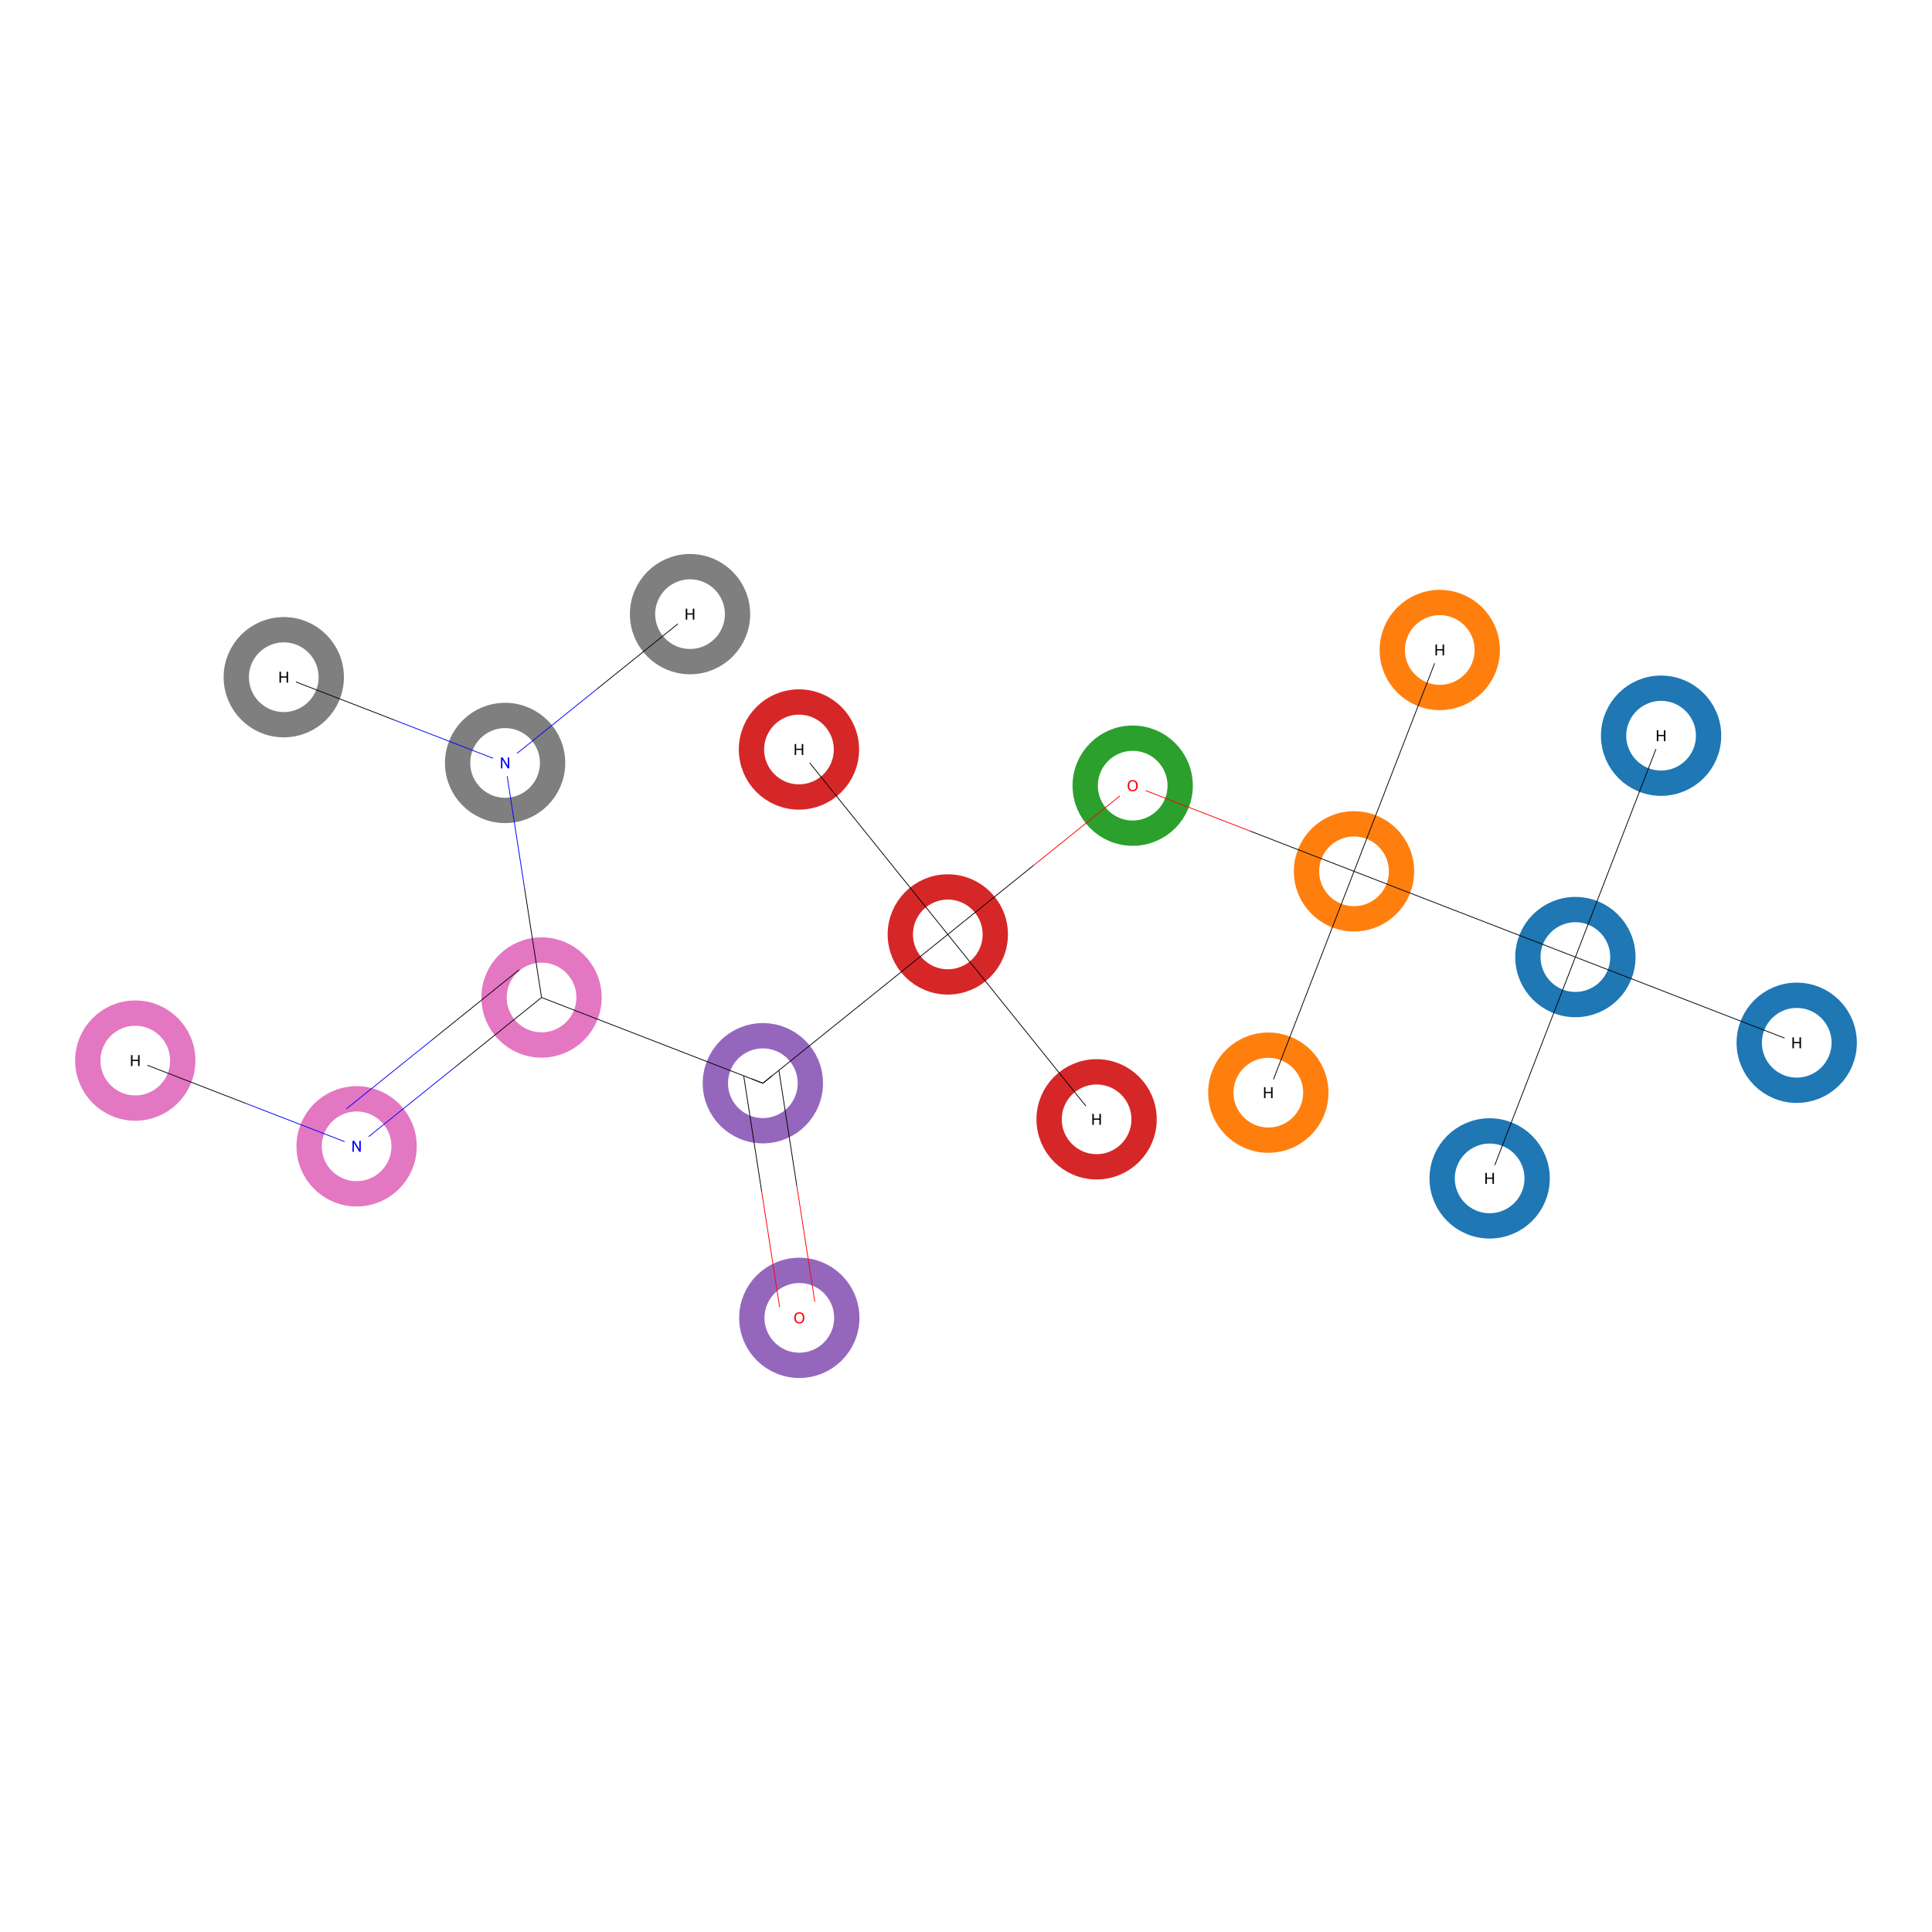 <?xml version='1.0' encoding='iso-8859-1'?>
<svg version='1.1' baseProfile='full'
              xmlns='http://www.w3.org/2000/svg'
                      xmlns:rdkit='http://www.rdkit.org/xml'
                      xmlns:xlink='http://www.w3.org/1999/xlink'
                  xml:space='preserve'
width='5000px' height='5000px' viewBox='0 0 5000 5000'>
<!-- END OF HEADER -->
<rect style='opacity:1.0;fill:#FFFFFF;stroke:none' width='5000.0' height='5000.0' x='0.0' y='0.0'> </rect>
<ellipse cx='4077.1' cy='2476.9' rx='122.9' ry='122.9' class='atom-0'  style='fill:none;stroke:#1F77B4;stroke-width:65.5px;stroke-linecap:butt;stroke-linejoin:miter;stroke-opacity:1' />
<ellipse cx='3504.2' cy='2255.0' rx='122.9' ry='122.9' class='atom-1'  style='fill:none;stroke:#FF7F0E;stroke-width:65.5px;stroke-linecap:butt;stroke-linejoin:miter;stroke-opacity:1' />
<ellipse cx='2931.4' cy='2033.3' rx='122.9' ry='122.9' class='atom-2'  style='fill:none;stroke:#2CA02C;stroke-width:65.5px;stroke-linecap:butt;stroke-linejoin:miter;stroke-opacity:1' />
<ellipse cx='2452.9' cy='2418.3' rx='122.9' ry='122.9' class='atom-3'  style='fill:none;stroke:#D62728;stroke-width:65.5px;stroke-linecap:butt;stroke-linejoin:miter;stroke-opacity:1' />
<ellipse cx='1974.3' cy='2803.4' rx='122.9' ry='122.9' class='atom-4'  style='fill:none;stroke:#9467BD;stroke-width:65.5px;stroke-linecap:butt;stroke-linejoin:miter;stroke-opacity:1' />
<ellipse cx='2068.6' cy='3410.6' rx='122.9' ry='122.9' class='atom-5'  style='fill:none;stroke:#9467BD;stroke-width:65.5px;stroke-linecap:butt;stroke-linejoin:miter;stroke-opacity:1' />
<ellipse cx='1401.5' cy='2581.5' rx='122.9' ry='122.9' class='atom-6'  style='fill:none;stroke:#E377C2;stroke-width:65.5px;stroke-linecap:butt;stroke-linejoin:miter;stroke-opacity:1' />
<ellipse cx='1307.2' cy='1974.5' rx='122.9' ry='122.9' class='atom-7'  style='fill:none;stroke:#7F7F7F;stroke-width:65.5px;stroke-linecap:butt;stroke-linejoin:miter;stroke-opacity:1' />
<ellipse cx='922.9' cy='2966.7' rx='122.9' ry='122.9' class='atom-8'  style='fill:none;stroke:#E377C2;stroke-width:65.5px;stroke-linecap:butt;stroke-linejoin:miter;stroke-opacity:1' />
<ellipse cx='3855.2' cy='3049.7' rx='122.9' ry='122.9' class='atom-9'  style='fill:none;stroke:#1F77B4;stroke-width:65.5px;stroke-linecap:butt;stroke-linejoin:miter;stroke-opacity:1' />
<ellipse cx='4298.9' cy='1904.0' rx='122.9' ry='122.9' class='atom-10'  style='fill:none;stroke:#1F77B4;stroke-width:65.5px;stroke-linecap:butt;stroke-linejoin:miter;stroke-opacity:1' />
<ellipse cx='4649.9' cy='2698.7' rx='122.9' ry='122.9' class='atom-11'  style='fill:none;stroke:#1F77B4;stroke-width:65.5px;stroke-linecap:butt;stroke-linejoin:miter;stroke-opacity:1' />
<ellipse cx='3726.1' cy='1682.2' rx='122.9' ry='122.9' class='atom-12'  style='fill:none;stroke:#FF7F0E;stroke-width:65.5px;stroke-linecap:butt;stroke-linejoin:miter;stroke-opacity:1' />
<ellipse cx='3282.4' cy='2827.8' rx='122.9' ry='122.9' class='atom-13'  style='fill:none;stroke:#FF7F0E;stroke-width:65.5px;stroke-linecap:butt;stroke-linejoin:miter;stroke-opacity:1' />
<ellipse cx='2067.7' cy='1939.7' rx='122.9' ry='122.9' class='atom-14'  style='fill:none;stroke:#D62728;stroke-width:65.5px;stroke-linecap:butt;stroke-linejoin:miter;stroke-opacity:1' />
<ellipse cx='2838.0' cy='2896.8' rx='122.9' ry='122.9' class='atom-15'  style='fill:none;stroke:#D62728;stroke-width:65.5px;stroke-linecap:butt;stroke-linejoin:miter;stroke-opacity:1' />
<ellipse cx='1785.8' cy='1589.4' rx='122.9' ry='122.9' class='atom-16'  style='fill:none;stroke:#7F7F7F;stroke-width:65.5px;stroke-linecap:butt;stroke-linejoin:miter;stroke-opacity:1' />
<ellipse cx='734.4' cy='1752.6' rx='122.9' ry='122.9' class='atom-17'  style='fill:none;stroke:#7F7F7F;stroke-width:65.5px;stroke-linecap:butt;stroke-linejoin:miter;stroke-opacity:1' />
<ellipse cx='350.1' cy='2744.8' rx='122.9' ry='122.9' class='atom-18'  style='fill:none;stroke:#E377C2;stroke-width:65.5px;stroke-linecap:butt;stroke-linejoin:miter;stroke-opacity:1' />
<path class='bond-0 atom-0 atom-1' d='M 4077.1,2476.9 L 3504.2,2255.0' style='fill:none;fill-rule:evenodd;stroke:#000000;stroke-width:2.0px;stroke-linecap:butt;stroke-linejoin:miter;stroke-opacity:1' />
<path class='bond-1 atom-0 atom-9' d='M 4077.1,2476.9 L 3868.5,3015.2' style='fill:none;fill-rule:evenodd;stroke:#000000;stroke-width:2.0px;stroke-linecap:butt;stroke-linejoin:miter;stroke-opacity:1' />
<path class='bond-2 atom-0 atom-10' d='M 4077.1,2476.9 L 4285.6,1938.5' style='fill:none;fill-rule:evenodd;stroke:#000000;stroke-width:2.0px;stroke-linecap:butt;stroke-linejoin:miter;stroke-opacity:1' />
<path class='bond-3 atom-0 atom-11' d='M 4077.1,2476.9 L 4618.5,2686.6' style='fill:none;fill-rule:evenodd;stroke:#000000;stroke-width:2.0px;stroke-linecap:butt;stroke-linejoin:miter;stroke-opacity:1' />
<path class='bond-4 atom-1 atom-2' d='M 3504.2,2255.0 L 3234.5,2150.5' style='fill:none;fill-rule:evenodd;stroke:#000000;stroke-width:2.0px;stroke-linecap:butt;stroke-linejoin:miter;stroke-opacity:1' />
<path class='bond-4 atom-1 atom-2' d='M 3234.5,2150.5 L 2964.7,2046.0' style='fill:none;fill-rule:evenodd;stroke:#FF0000;stroke-width:2.0px;stroke-linecap:butt;stroke-linejoin:miter;stroke-opacity:1' />
<path class='bond-5 atom-1 atom-12' d='M 3504.2,2255.0 L 3712.8,1716.6' style='fill:none;fill-rule:evenodd;stroke:#000000;stroke-width:2.0px;stroke-linecap:butt;stroke-linejoin:miter;stroke-opacity:1' />
<path class='bond-6 atom-1 atom-13' d='M 3504.2,2255.0 L 3295.7,2793.4' style='fill:none;fill-rule:evenodd;stroke:#000000;stroke-width:2.0px;stroke-linecap:butt;stroke-linejoin:miter;stroke-opacity:1' />
<path class='bond-7 atom-2 atom-3' d='M 2898.2,2059.9 L 2675.5,2239.1' style='fill:none;fill-rule:evenodd;stroke:#FF0000;stroke-width:2.0px;stroke-linecap:butt;stroke-linejoin:miter;stroke-opacity:1' />
<path class='bond-7 atom-2 atom-3' d='M 2675.5,2239.1 L 2452.9,2418.3' style='fill:none;fill-rule:evenodd;stroke:#000000;stroke-width:2.0px;stroke-linecap:butt;stroke-linejoin:miter;stroke-opacity:1' />
<path class='bond-8 atom-3 atom-4' d='M 2452.9,2418.3 L 1974.3,2803.4' style='fill:none;fill-rule:evenodd;stroke:#000000;stroke-width:2.0px;stroke-linecap:butt;stroke-linejoin:miter;stroke-opacity:1' />
<path class='bond-9 atom-3 atom-14' d='M 2452.9,2418.3 L 2095.4,1974.1' style='fill:none;fill-rule:evenodd;stroke:#000000;stroke-width:2.0px;stroke-linecap:butt;stroke-linejoin:miter;stroke-opacity:1' />
<path class='bond-10 atom-3 atom-15' d='M 2452.9,2418.3 L 2810.3,2862.4' style='fill:none;fill-rule:evenodd;stroke:#000000;stroke-width:2.0px;stroke-linecap:butt;stroke-linejoin:miter;stroke-opacity:1' />
<path class='bond-11 atom-4 atom-5' d='M 1924.7,2784.2 L 1971.2,3083.5' style='fill:none;fill-rule:evenodd;stroke:#000000;stroke-width:2.0px;stroke-linecap:butt;stroke-linejoin:miter;stroke-opacity:1' />
<path class='bond-11 atom-4 atom-5' d='M 1971.2,3083.5 L 2017.7,3382.9' style='fill:none;fill-rule:evenodd;stroke:#FF0000;stroke-width:2.0px;stroke-linecap:butt;stroke-linejoin:miter;stroke-opacity:1' />
<path class='bond-11 atom-4 atom-5' d='M 2015.8,2770.0 L 2062.2,3069.4' style='fill:none;fill-rule:evenodd;stroke:#000000;stroke-width:2.0px;stroke-linecap:butt;stroke-linejoin:miter;stroke-opacity:1' />
<path class='bond-11 atom-4 atom-5' d='M 2062.2,3069.4 L 2108.7,3368.7' style='fill:none;fill-rule:evenodd;stroke:#FF0000;stroke-width:2.0px;stroke-linecap:butt;stroke-linejoin:miter;stroke-opacity:1' />
<path class='bond-12 atom-4 atom-6' d='M 1974.3,2803.4 L 1401.5,2581.5' style='fill:none;fill-rule:evenodd;stroke:#000000;stroke-width:2.0px;stroke-linecap:butt;stroke-linejoin:miter;stroke-opacity:1' />
<path class='bond-13 atom-6 atom-7' d='M 1401.5,2581.5 L 1357.0,2295.2' style='fill:none;fill-rule:evenodd;stroke:#000000;stroke-width:2.0px;stroke-linecap:butt;stroke-linejoin:miter;stroke-opacity:1' />
<path class='bond-13 atom-6 atom-7' d='M 1357.0,2295.2 L 1312.6,2008.9' style='fill:none;fill-rule:evenodd;stroke:#0000FF;stroke-width:2.0px;stroke-linecap:butt;stroke-linejoin:miter;stroke-opacity:1' />
<path class='bond-14 atom-6 atom-8' d='M 1401.5,2581.5 L 1177.7,2761.6' style='fill:none;fill-rule:evenodd;stroke:#000000;stroke-width:2.0px;stroke-linecap:butt;stroke-linejoin:miter;stroke-opacity:1' />
<path class='bond-14 atom-6 atom-8' d='M 1177.7,2761.6 L 954.0,2941.7' style='fill:none;fill-rule:evenodd;stroke:#0000FF;stroke-width:2.0px;stroke-linecap:butt;stroke-linejoin:miter;stroke-opacity:1' />
<path class='bond-14 atom-6 atom-8' d='M 1343.7,2509.7 L 1120.0,2689.8' style='fill:none;fill-rule:evenodd;stroke:#000000;stroke-width:2.0px;stroke-linecap:butt;stroke-linejoin:miter;stroke-opacity:1' />
<path class='bond-14 atom-6 atom-8' d='M 1120.0,2689.8 L 896.2,2869.9' style='fill:none;fill-rule:evenodd;stroke:#0000FF;stroke-width:2.0px;stroke-linecap:butt;stroke-linejoin:miter;stroke-opacity:1' />
<path class='bond-15 atom-7 atom-16' d='M 1338.2,1949.6 L 1546.3,1782.1' style='fill:none;fill-rule:evenodd;stroke:#0000FF;stroke-width:2.0px;stroke-linecap:butt;stroke-linejoin:miter;stroke-opacity:1' />
<path class='bond-15 atom-7 atom-16' d='M 1546.3,1782.1 L 1754.4,1614.6' style='fill:none;fill-rule:evenodd;stroke:#000000;stroke-width:2.0px;stroke-linecap:butt;stroke-linejoin:miter;stroke-opacity:1' />
<path class='bond-16 atom-7 atom-17' d='M 1276.2,1962.5 L 1021.0,1863.6' style='fill:none;fill-rule:evenodd;stroke:#0000FF;stroke-width:2.0px;stroke-linecap:butt;stroke-linejoin:miter;stroke-opacity:1' />
<path class='bond-16 atom-7 atom-17' d='M 1021.0,1863.6 L 765.8,1764.8' style='fill:none;fill-rule:evenodd;stroke:#000000;stroke-width:2.0px;stroke-linecap:butt;stroke-linejoin:miter;stroke-opacity:1' />
<path class='bond-17 atom-8 atom-18' d='M 891.9,2954.6 L 636.7,2855.8' style='fill:none;fill-rule:evenodd;stroke:#0000FF;stroke-width:2.0px;stroke-linecap:butt;stroke-linejoin:miter;stroke-opacity:1' />
<path class='bond-17 atom-8 atom-18' d='M 636.7,2855.8 L 381.5,2756.9' style='fill:none;fill-rule:evenodd;stroke:#000000;stroke-width:2.0px;stroke-linecap:butt;stroke-linejoin:miter;stroke-opacity:1' />
<path d='M 1998.2,2784.1 L 1974.3,2803.4 L 1945.7,2792.3' style='fill:none;stroke:#000000;stroke-width:2.0px;stroke-linecap:butt;stroke-linejoin:miter;stroke-opacity:1;' />
<path class='atom-2' d='M 2918.4 2033.2
Q 2918.4 2026.4, 2921.8 2022.6
Q 2925.1 2018.8, 2931.4 2018.8
Q 2937.7 2018.8, 2941.1 2022.6
Q 2944.4 2026.4, 2944.4 2033.2
Q 2944.4 2040.1, 2941.0 2044.0
Q 2937.6 2047.9, 2931.4 2047.9
Q 2925.2 2047.9, 2921.8 2044.0
Q 2918.4 2040.1, 2918.4 2033.2
M 2931.4 2044.7
Q 2935.7 2044.7, 2938.1 2041.8
Q 2940.4 2038.9, 2940.4 2033.2
Q 2940.4 2027.6, 2938.1 2024.8
Q 2935.7 2022.0, 2931.4 2022.0
Q 2927.1 2022.0, 2924.7 2024.8
Q 2922.4 2027.6, 2922.4 2033.2
Q 2922.4 2038.9, 2924.7 2041.8
Q 2927.1 2044.7, 2931.4 2044.7
' fill='#FF0000'/>
<path class='atom-5' d='M 2055.6 3410.5
Q 2055.6 3403.7, 2058.9 3399.9
Q 2062.3 3396.1, 2068.6 3396.1
Q 2074.9 3396.1, 2078.2 3399.9
Q 2081.6 3403.7, 2081.6 3410.5
Q 2081.6 3417.4, 2078.2 3421.3
Q 2074.8 3425.2, 2068.6 3425.2
Q 2062.3 3425.2, 2058.9 3421.3
Q 2055.6 3417.4, 2055.6 3410.5
M 2068.6 3422.0
Q 2072.9 3422.0, 2075.2 3419.1
Q 2077.6 3416.2, 2077.6 3410.5
Q 2077.6 3404.9, 2075.2 3402.1
Q 2072.9 3399.3, 2068.6 3399.3
Q 2064.3 3399.3, 2061.9 3402.1
Q 2059.6 3404.9, 2059.6 3410.5
Q 2059.6 3416.2, 2061.9 3419.1
Q 2064.3 3422.0, 2068.6 3422.0
' fill='#FF0000'/>
<path class='atom-7' d='M 1301.0 1960.4
L 1310.3 1975.4
Q 1311.2 1976.8, 1312.7 1979.5
Q 1314.1 1982.2, 1314.2 1982.4
L 1314.2 1960.4
L 1318.0 1960.4
L 1318.0 1988.7
L 1314.1 1988.7
L 1304.1 1972.3
Q 1303.0 1970.4, 1301.7 1968.2
Q 1300.5 1966.0, 1300.2 1965.3
L 1300.2 1988.7
L 1296.5 1988.7
L 1296.5 1960.4
L 1301.0 1960.4
' fill='#0000FF'/>
<path class='atom-8' d='M 916.7 2952.5
L 926.0 2967.5
Q 926.9 2969.0, 928.4 2971.7
Q 929.8 2974.3, 929.9 2974.5
L 929.9 2952.5
L 933.7 2952.5
L 933.7 2980.8
L 929.8 2980.8
L 919.8 2964.4
Q 918.7 2962.5, 917.4 2960.3
Q 916.2 2958.1, 915.9 2957.4
L 915.9 2980.8
L 912.2 2980.8
L 912.2 2952.5
L 916.7 2952.5
' fill='#0000FF'/>
<path class='atom-9' d='M 3844.1 3035.5
L 3847.9 3035.5
L 3847.9 3047.6
L 3862.4 3047.6
L 3862.4 3035.5
L 3866.3 3035.5
L 3866.3 3063.8
L 3862.4 3063.8
L 3862.4 3050.8
L 3847.9 3050.8
L 3847.9 3063.8
L 3844.1 3063.8
L 3844.1 3035.5
' fill='#000000'/>
<path class='atom-10' d='M 4287.8 1889.9
L 4291.7 1889.9
L 4291.7 1901.9
L 4306.2 1901.9
L 4306.2 1889.9
L 4310.0 1889.9
L 4310.0 1918.2
L 4306.2 1918.2
L 4306.2 1905.1
L 4291.7 1905.1
L 4291.7 1918.2
L 4287.8 1918.2
L 4287.8 1889.9
' fill='#000000'/>
<path class='atom-11' d='M 4638.8 2684.6
L 4642.6 2684.6
L 4642.6 2696.6
L 4657.1 2696.6
L 4657.1 2684.6
L 4661.0 2684.6
L 4661.0 2712.9
L 4657.1 2712.9
L 4657.1 2699.8
L 4642.6 2699.8
L 4642.6 2712.9
L 4638.8 2712.9
L 4638.8 2684.6
' fill='#000000'/>
<path class='atom-12' d='M 3715.0 1668.0
L 3718.9 1668.0
L 3718.9 1680.1
L 3733.4 1680.1
L 3733.4 1668.0
L 3737.2 1668.0
L 3737.2 1696.3
L 3733.4 1696.3
L 3733.4 1683.3
L 3718.9 1683.3
L 3718.9 1696.3
L 3715.0 1696.3
L 3715.0 1668.0
' fill='#000000'/>
<path class='atom-13' d='M 3271.3 2813.6
L 3275.1 2813.6
L 3275.1 2825.7
L 3289.6 2825.7
L 3289.6 2813.6
L 3293.4 2813.6
L 3293.4 2842.0
L 3289.6 2842.0
L 3289.6 2828.9
L 3275.1 2828.9
L 3275.1 2842.0
L 3271.3 2842.0
L 3271.3 2813.6
' fill='#000000'/>
<path class='atom-14' d='M 2056.7 1925.5
L 2060.5 1925.5
L 2060.5 1937.6
L 2075.0 1937.6
L 2075.0 1925.5
L 2078.8 1925.5
L 2078.8 1953.9
L 2075.0 1953.9
L 2075.0 1940.8
L 2060.5 1940.8
L 2060.5 1953.9
L 2056.7 1953.9
L 2056.7 1925.5
' fill='#000000'/>
<path class='atom-15' d='M 2826.9 2882.7
L 2830.8 2882.7
L 2830.8 2894.7
L 2845.2 2894.7
L 2845.2 2882.7
L 2849.1 2882.7
L 2849.1 2911.0
L 2845.2 2911.0
L 2845.2 2897.9
L 2830.8 2897.9
L 2830.8 2911.0
L 2826.9 2911.0
L 2826.9 2882.7
' fill='#000000'/>
<path class='atom-16' d='M 1774.7 1575.2
L 1778.6 1575.2
L 1778.6 1587.3
L 1793.0 1587.3
L 1793.0 1575.2
L 1796.9 1575.2
L 1796.9 1603.5
L 1793.0 1603.5
L 1793.0 1590.5
L 1778.6 1590.5
L 1778.6 1603.5
L 1774.7 1603.5
L 1774.7 1575.2
' fill='#000000'/>
<path class='atom-17' d='M 723.3 1738.5
L 727.2 1738.5
L 727.2 1750.5
L 741.7 1750.5
L 741.7 1738.5
L 745.5 1738.5
L 745.5 1766.8
L 741.7 1766.8
L 741.7 1753.7
L 727.2 1753.7
L 727.2 1766.8
L 723.3 1766.8
L 723.3 1738.5
' fill='#000000'/>
<path class='atom-18' d='M 339.0 2730.6
L 342.9 2730.6
L 342.9 2742.7
L 357.4 2742.7
L 357.4 2730.6
L 361.2 2730.6
L 361.2 2758.9
L 357.4 2758.9
L 357.4 2745.9
L 342.9 2745.9
L 342.9 2758.9
L 339.0 2758.9
L 339.0 2730.6
' fill='#000000'/>
</svg>
